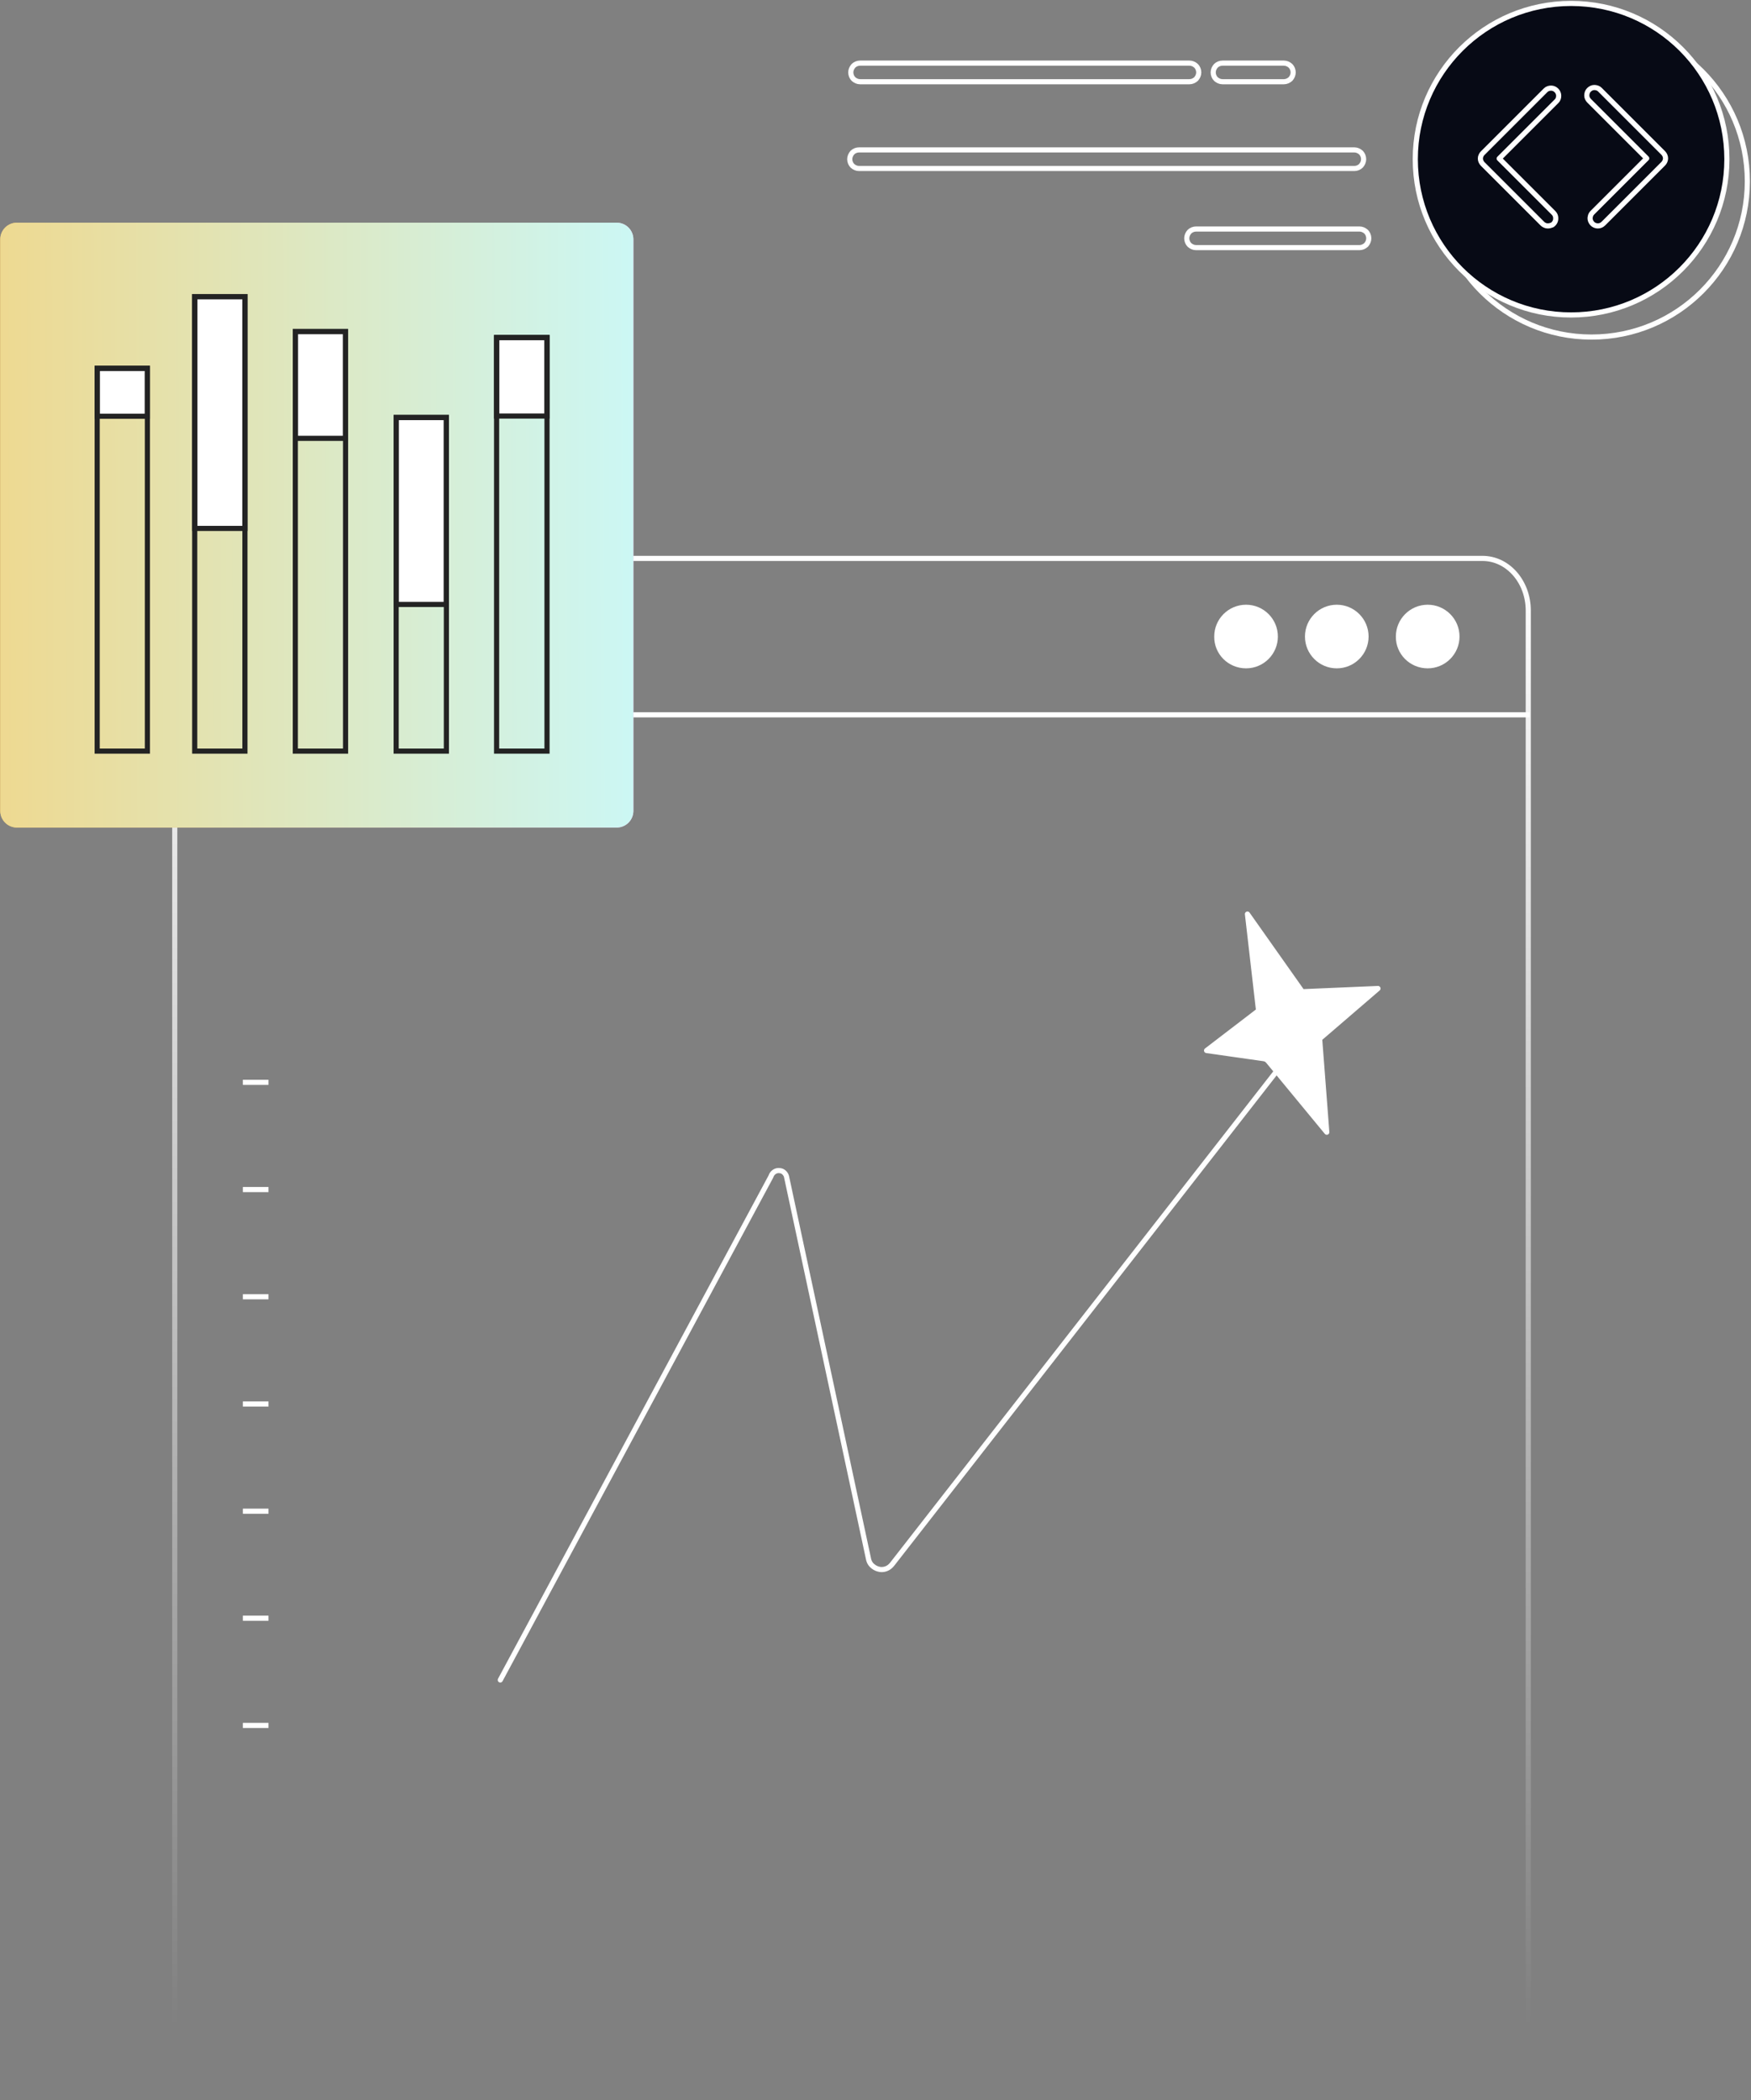 <svg width="511" height="613" viewBox="0 0 511 613" fill="none" xmlns="http://www.w3.org/2000/svg">
<rect x="0" y="0" width="511" height="613" fill="#808080" stroke="none"/>
<path d="M432.631 163H64.365C56.96 163 51 169.8 51 178.248V596.754C51 605.197 56.96 612 64.365 612H432.631C440.037 612 446 605.197 446 596.754V178.248C446 169.8 440.037 163 432.631 163Z" stroke="url(#paint0_linear_13229_217246)" stroke-width="1.5" stroke-miterlimit="10"/>
<path d="M52.237 208.659H446.368" stroke="white" stroke-width="1.5" stroke-miterlimit="10"/>
<path d="M363.638 195.093C368.763 195.093 372.926 190.933 372.926 185.807C372.926 180.681 368.763 176.52 363.638 176.52C358.514 176.52 354.351 180.681 354.351 185.807C354.291 190.933 358.454 195.093 363.638 195.093Z" fill="white"/>
<path d="M390.11 195.093C395.241 195.093 399.398 190.933 399.398 185.807C399.398 180.681 395.241 176.52 390.11 176.52C384.985 176.52 380.828 180.681 380.828 185.807C380.828 190.933 384.985 195.093 390.11 195.093Z" fill="white"/>
<path d="M416.647 195.093C421.772 195.093 425.935 190.933 425.935 185.807C425.935 180.681 421.772 176.52 416.647 176.52C411.522 176.52 407.359 180.681 407.359 185.807C407.3 190.933 411.463 195.093 416.647 195.093Z" fill="white"/>
<path d="M70.874 315.936H78.352" stroke="white" stroke-width="1.5" stroke-miterlimit="10"/>
<path d="M70.874 347.233H78.352" stroke="white" stroke-width="1.5" stroke-miterlimit="10"/>
<path d="M70.874 378.53H78.352" stroke="white" stroke-width="1.5" stroke-miterlimit="10"/>
<path d="M70.874 409.827H78.352" stroke="white" stroke-width="1.5" stroke-miterlimit="10"/>
<path d="M70.874 441.125H78.352" stroke="white" stroke-width="1.5" stroke-miterlimit="10"/>
<path d="M70.874 472.361H78.352" stroke="white" stroke-width="1.5" stroke-miterlimit="10"/>
<path d="M70.874 503.656H78.352" stroke="white" stroke-width="1.5" stroke-miterlimit="10"/>
<path d="M179.959 65H4.963C2.249 65 0.078 67.171 0.078 69.885V236.68C0.078 239.394 2.249 241.564 4.963 241.564H179.959C182.672 241.564 184.843 239.394 184.843 236.68V69.885C184.843 67.171 182.672 65 179.959 65Z" fill="url(#paint1_linear_13229_217246)"/>
<path d="M179.959 65H4.963C2.249 65 0.078 67.171 0.078 69.885V236.68C0.078 239.394 2.249 241.564 4.963 241.564H179.959C182.672 241.564 184.843 239.394 184.843 236.68V69.885C184.843 67.171 182.672 65 179.959 65Z" fill="url(#paint2_linear_13229_217246)"/>
<path d="M71.478 86.589H56.825V154.248H71.478V86.589Z" fill="white" stroke="#232323" stroke-width="1.5" stroke-miterlimit="10"/>
<path d="M43.014 107.512H28.361V121.502H43.014V107.512Z" fill="white" stroke="#232323" stroke-width="1.5" stroke-miterlimit="10"/>
<path d="M100.842 96.78H86.189V127.956H100.842V96.78Z" fill="white" stroke="#232323" stroke-width="1.5" stroke-miterlimit="10"/>
<path d="M130.268 121.866H115.615V176.439H130.268V121.866Z" fill="white" stroke="#232323" stroke-width="1.5" stroke-miterlimit="10"/>
<path d="M159.637 98.527H144.924V121.442H159.637V98.527Z" fill="white" stroke="#232323" stroke-width="1.5" stroke-miterlimit="10"/>
<path d="M43.014 107.512H28.361V219.251H43.014V107.512Z" stroke="#232323" stroke-width="1.5" stroke-miterlimit="10"/>
<path d="M71.478 86.589H56.825V219.253H71.478V86.589Z" stroke="#232323" stroke-width="1.5" stroke-miterlimit="10"/>
<path d="M100.842 96.78H86.189V219.253H100.842V96.78Z" stroke="#232323" stroke-width="1.5" stroke-miterlimit="10"/>
<path d="M130.268 121.866H115.615V219.253H130.268V121.866Z" stroke="#232323" stroke-width="1.5" stroke-miterlimit="10"/>
<path d="M159.637 98.527H144.924V219.252H159.637V98.527Z" stroke="#232323" stroke-width="1.5" stroke-miterlimit="10"/>
<path d="M367.497 306.409C367.801 305.987 368.226 305.626 368.644 305.324C369.068 305.022 369.611 304.841 370.089 304.781C370.633 304.721 371.176 304.721 371.66 304.902C372.144 305.022 372.628 305.264 373.046 305.626C373.47 305.927 373.828 306.349 374.073 306.831C374.312 307.313 374.497 307.796 374.557 308.339C374.616 308.881 374.557 309.424 374.372 309.907C374.192 310.389 373.953 310.871 373.649 311.294L260.343 456.621C259.86 457.224 259.257 457.706 258.534 457.948C257.81 458.189 257.026 458.249 256.302 458.008C255.579 457.827 254.915 457.405 254.373 456.863C253.83 456.32 253.528 455.596 253.408 454.812L229.583 343.689C229.523 343.146 229.222 342.663 228.86 342.301C228.498 341.94 227.955 341.699 227.412 341.699C226.869 341.638 226.327 341.819 225.905 342.121C225.483 342.422 225.121 342.905 225 343.387L146 490.387" stroke="white" stroke-width="1.5" stroke-linecap="round" stroke-linejoin="round"/>
<path d="M381.909 302.55C381.909 306.953 378.296 310.57 373.894 310.57C369.492 310.57 365.872 306.953 365.872 302.55C365.872 298.148 369.492 294.53 373.894 294.53C378.355 294.53 381.909 298.148 381.909 302.55Z" fill="#232323" stroke="white" stroke-width="1.5"/>
<path d="M367.296 295.02C366.202 285.645 365.142 276.196 364.049 266.821C369.389 274.396 374.706 281.915 380.046 289.49L402.14 288.549L385.111 303.203C385.813 312.319 386.497 321.378 387.2 330.495L369.586 309.137L352.117 306.65L367.296 295.02Z" fill="white" stroke="white" stroke-width="1.5" stroke-linecap="round" stroke-linejoin="round"/>
<path d="M347.123 23.854H251C250.277 23.854 249.613 23.552 249.07 23.07C248.588 22.587 248.287 21.864 248.287 21.14C248.287 20.416 248.588 19.753 249.07 19.21C249.553 18.728 250.277 18.426 251 18.426H347.123C347.846 18.426 348.509 18.728 349.053 19.21C349.531 19.692 349.835 20.416 349.835 21.14C349.835 21.864 349.531 22.527 349.053 23.07C348.509 23.552 347.846 23.854 347.123 23.854Z" stroke="white" stroke-width="1.5" stroke-linecap="round" stroke-linejoin="round"/>
<path d="M396.746 72.278H349.047C348.324 72.278 347.661 71.976 347.117 71.494C346.634 71.012 346.335 70.288 346.335 69.564C346.335 68.841 346.634 68.177 347.117 67.635C347.601 67.152 348.324 66.85 349.047 66.85H396.746C397.468 66.85 398.131 67.152 398.675 67.635C399.159 68.117 399.457 68.841 399.457 69.564C399.457 70.288 399.159 70.951 398.675 71.494C398.131 71.976 397.468 72.278 396.746 72.278Z" stroke="white" stroke-width="1.5" stroke-linecap="round" stroke-linejoin="round"/>
<path d="M395.24 49.182H250.697C249.973 49.182 249.31 48.88 248.767 48.398C248.285 47.916 247.983 47.192 247.983 46.469C247.983 45.745 248.285 45.082 248.767 44.539C249.249 44.056 249.973 43.755 250.697 43.755H395.24C395.963 43.755 396.626 44.056 397.17 44.539C397.653 45.022 397.952 45.745 397.952 46.469C397.952 47.192 397.653 47.856 397.17 48.398C396.686 48.88 395.963 49.182 395.24 49.182Z" stroke="white" stroke-width="1.5" stroke-linecap="round" stroke-linejoin="round"/>
<path d="M374.676 23.854H356.764C356.041 23.854 355.378 23.552 354.834 23.07C354.351 22.587 354.052 21.864 354.052 21.14C354.052 20.416 354.351 19.753 354.834 19.21C355.318 18.728 356.041 18.426 356.764 18.426H374.676C375.399 18.426 376.062 18.728 376.605 19.21C377.089 19.692 377.388 20.416 377.388 21.14C377.388 21.864 377.089 22.527 376.605 23.07C376.062 23.552 375.399 23.854 374.676 23.854Z" stroke="white" stroke-width="1.5" stroke-linecap="round" stroke-linejoin="round"/>
<path d="M464.471 98.389C489.557 98.389 509.936 78.067 509.936 52.921C509.936 27.776 489.617 7.454 464.471 7.454C439.385 7.454 419 27.776 419 52.921C419 78.067 439.385 98.389 464.471 98.389Z" stroke="white" stroke-width="1.5" stroke-linecap="round" stroke-linejoin="round"/>
<path d="M458.498 91.936C483.584 91.936 503.964 71.614 503.964 46.468C503.964 21.322 483.644 1 458.498 1C433.413 1 413.027 21.322 413.027 46.468C413.027 71.614 433.413 91.936 458.498 91.936Z" fill="#070A15" stroke="white" stroke-width="1.5" stroke-linecap="round" stroke-linejoin="round"/>
<path d="M451.683 65.946C451.385 65.946 451.08 65.886 450.841 65.765C450.537 65.644 450.298 65.463 450.119 65.282L432.69 47.856C432.505 47.675 432.326 47.373 432.206 47.132C432.087 46.83 432.027 46.589 432.027 46.288C432.027 45.986 432.087 45.684 432.206 45.443C432.326 45.142 432.505 44.9 432.69 44.72L451.08 26.328C451.504 25.905 452.108 25.724 452.651 25.724C453.254 25.724 453.792 25.966 454.216 26.388C454.64 26.81 454.879 27.353 454.879 27.956C454.879 28.559 454.7 29.102 454.276 29.523L437.51 46.288L453.374 62.147C453.672 62.448 453.917 62.871 453.977 63.292C454.037 63.715 454.037 64.197 453.852 64.619C453.672 65.041 453.374 65.403 453.01 65.644C452.585 65.825 452.167 65.946 451.683 65.946Z" stroke="white" stroke-width="1.5" stroke-linecap="round" stroke-linejoin="round"/>
<path d="M466.335 65.945C465.911 65.945 465.433 65.824 465.069 65.583C464.704 65.341 464.406 64.98 464.226 64.558C464.041 64.136 463.982 63.713 464.107 63.231C464.167 62.809 464.406 62.387 464.71 62.085L480.568 46.226L463.802 29.462C463.378 29.04 463.08 28.497 463.08 27.894C463.08 27.291 463.259 26.688 463.683 26.266C464.107 25.844 464.645 25.542 465.248 25.542C465.851 25.542 466.454 25.723 466.878 26.145C466.938 26.206 466.938 26.206 466.998 26.266L485.388 44.658C485.812 45.081 486.057 45.683 486.057 46.226C486.057 46.768 485.812 47.372 485.388 47.794L467.965 65.221C467.482 65.703 466.938 65.945 466.335 65.945Z" stroke="white" stroke-width="1.5" stroke-linecap="round" stroke-linejoin="round"/>
<defs>
<linearGradient id="paint0_linear_13229_217246" x1="248.5" y1="163" x2="248.5" y2="592.636" gradientUnits="userSpaceOnUse">
<stop stop-color="white"/>
<stop offset="1" stop-color="white" stop-opacity="0"/>
</linearGradient>
<linearGradient id="paint1_linear_13229_217246" x1="0.084" y1="153.564" x2="184.041" y2="153.037" gradientUnits="userSpaceOnUse">
<stop offset="0.138" stop-color="#FEC45D"/>
<stop offset="0.716" stop-color="#FABCC3"/>
<stop offset="1" stop-color="#F8B8F0"/>
</linearGradient>
<linearGradient id="paint2_linear_13229_217246" x1="-0.166" y1="153.797" x2="184.442" y2="153.27" gradientUnits="userSpaceOnUse">
<stop stop-color="#EED991"/>
<stop offset="1" stop-color="#CCF7F4"/>
</linearGradient>
</defs>
</svg>
